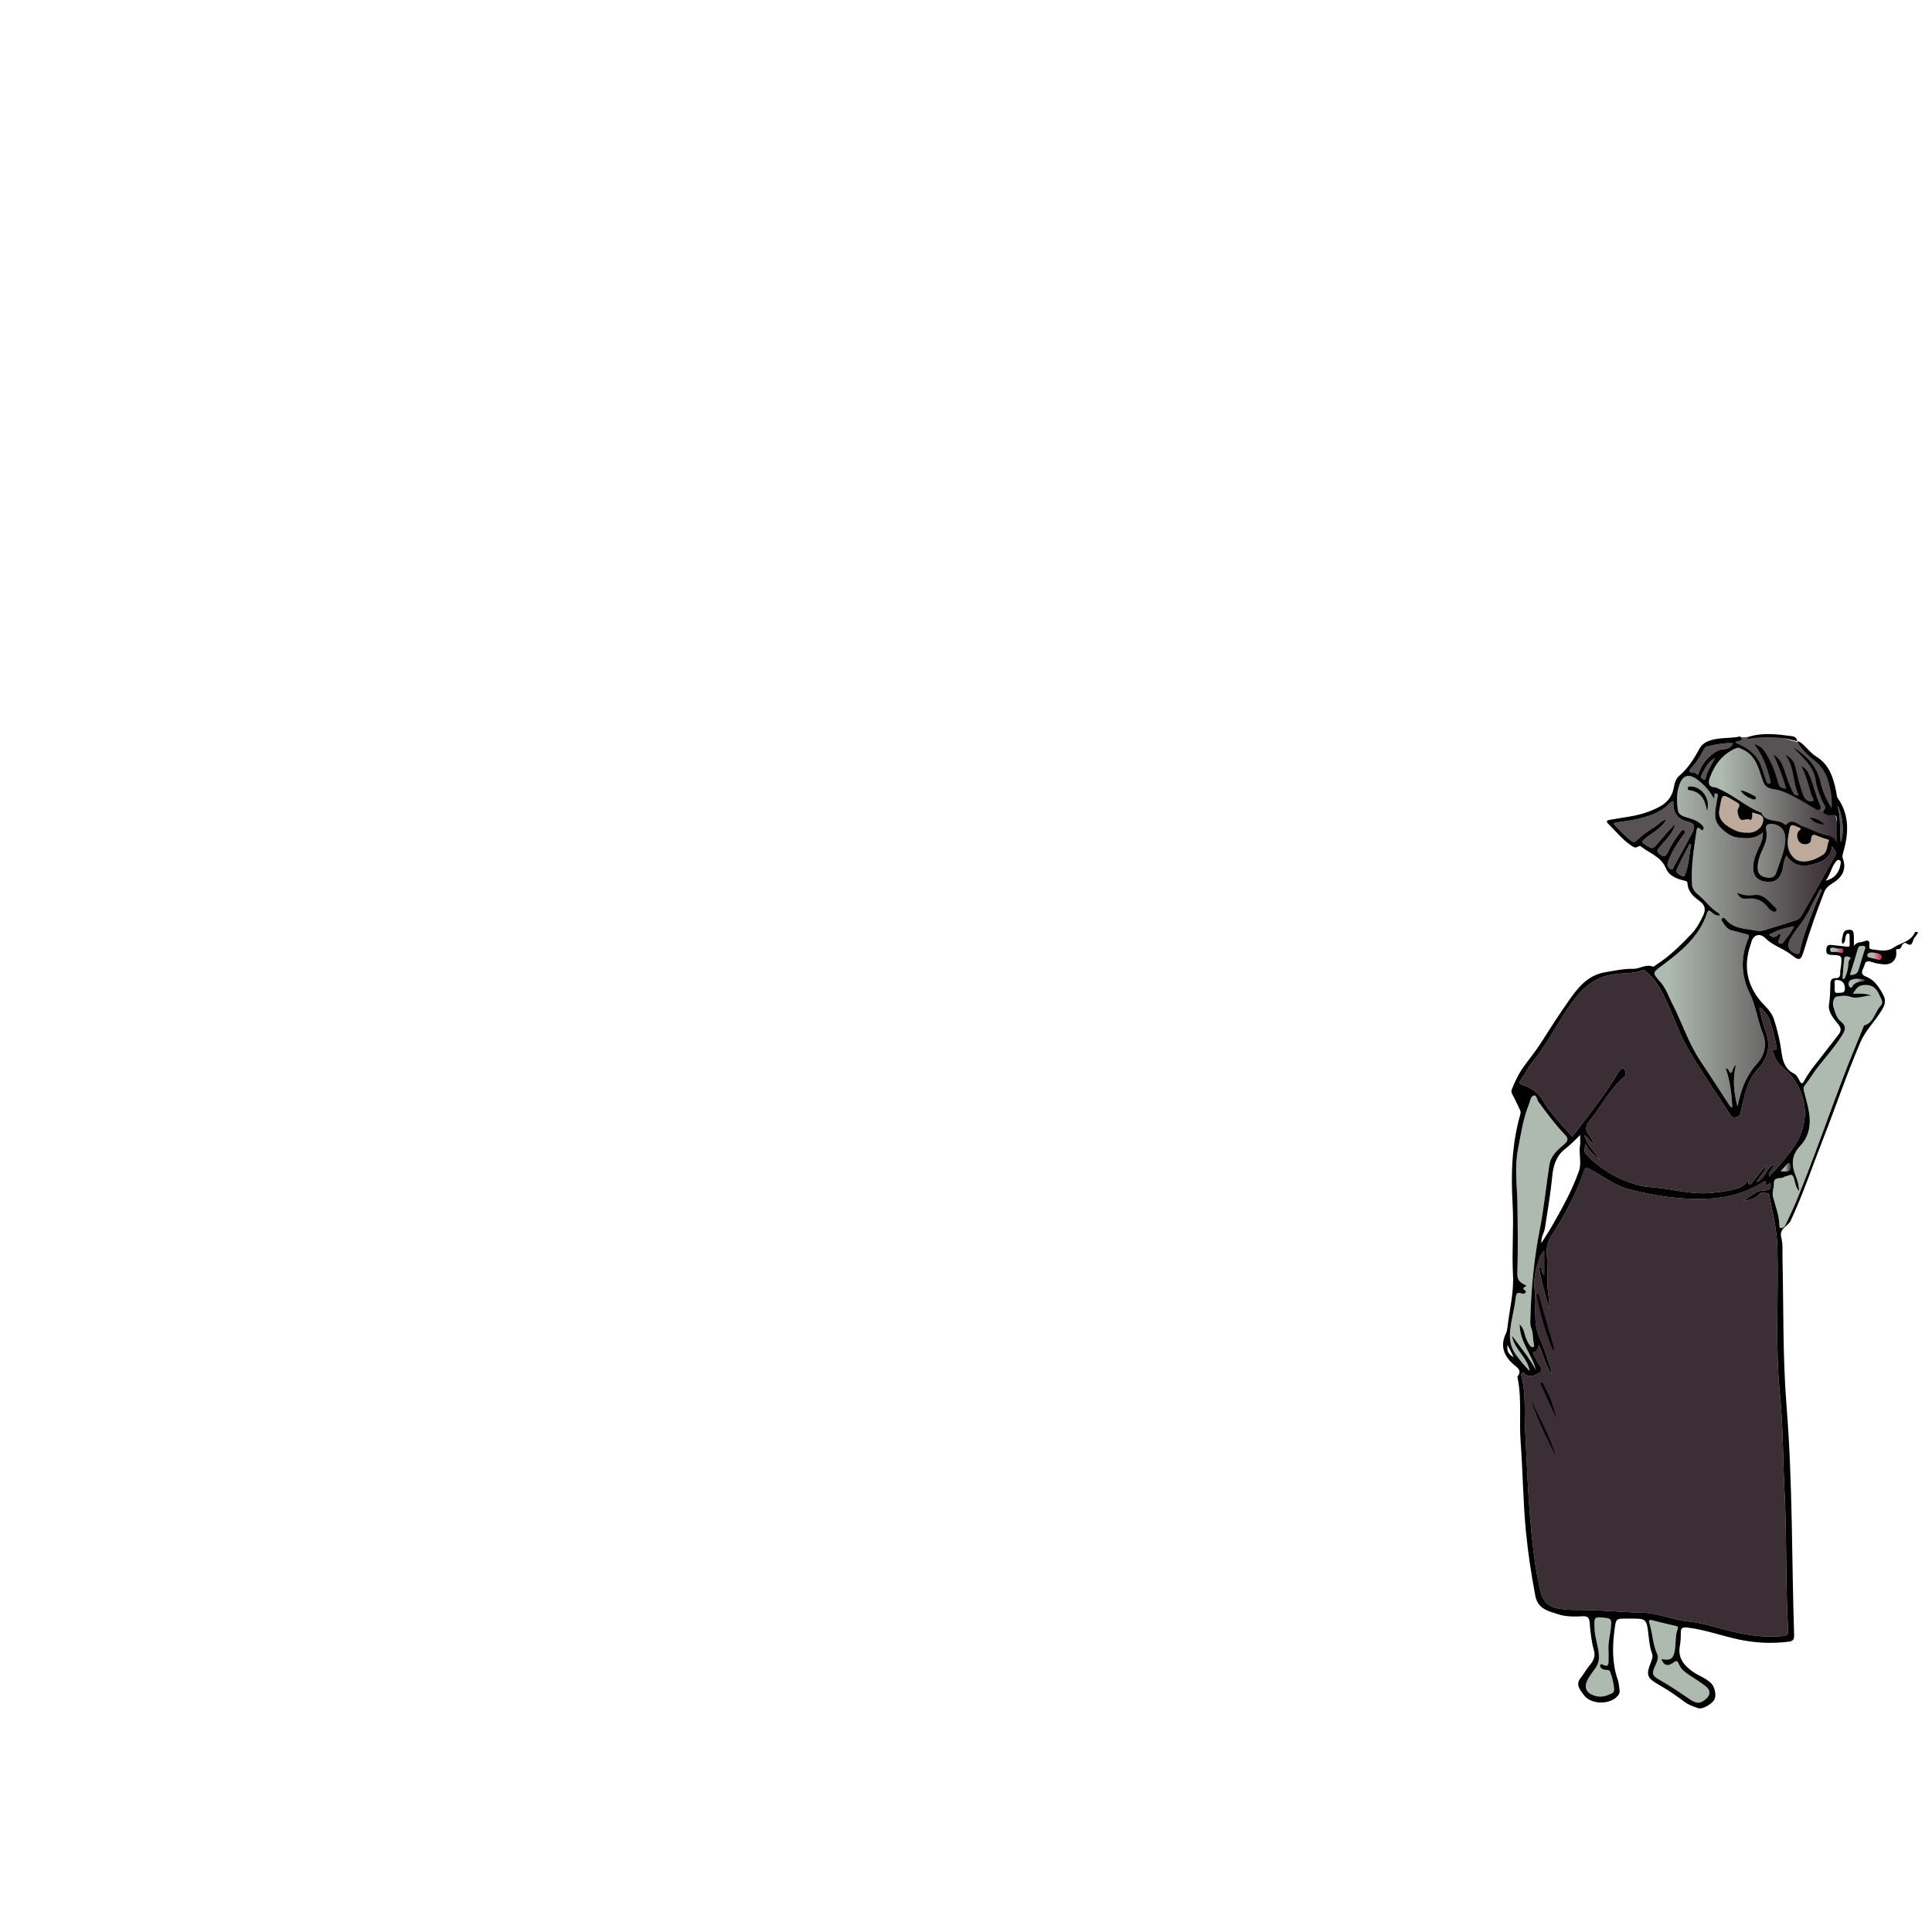 <?xml version="1.0" encoding="UTF-8"?><svg id="personnage13" xmlns="http://www.w3.org/2000/svg" xmlns:xlink="http://www.w3.org/1999/xlink" viewBox="0 0 1080 1080"><defs><style>.cls-1{fill:url(#Dégradé_sans_nom_16-2);}.cls-1,.cls-2,.cls-3,.cls-4,.cls-5,.cls-6,.cls-7,.cls-8,.cls-9,.cls-10,.cls-11{stroke-width:0px;}.cls-2{fill:url(#Dégradé_sans_nom_8);}.cls-3{fill:url(#Dégradé_sans_nom_6);}.cls-4{fill:url(#Dégradé_sans_nom_4);}.cls-5{fill:url(#Dégradé_sans_nom_8-2);}.cls-7{fill:#3b2f35;}.cls-8{fill:#585254;}.cls-9{fill:#beaa9a;}.cls-10{fill:#aeb9b0;}.cls-11{fill:url(#Dégradé_sans_nom_16);}</style><linearGradient id="Dégradé_sans_nom_16" x1="-681.56" y1="526.31" x2="-580.16" y2="526.31" gradientTransform="translate(341.82) rotate(-180) scale(1 -1)" gradientUnits="userSpaceOnUse"><stop offset="0" stop-color="#3b2f35"/><stop offset=".89" stop-color="#aeb9b0"/></linearGradient><linearGradient id="Dégradé_sans_nom_8" x1="-709.97" y1="534.46" x2="-701.99" y2="534.46" gradientTransform="translate(341.82) rotate(-180) scale(1 -1)" gradientUnits="userSpaceOnUse"><stop offset="0" stop-color="#f01048"/><stop offset=".56" stop-color="#aeb9b0"/></linearGradient><linearGradient id="Dégradé_sans_nom_4" x1="-700.88" y1="549.62" x2="-691.54" y2="549.62" gradientTransform="translate(341.82) rotate(-180) scale(1 -1)" gradientUnits="userSpaceOnUse"><stop offset="0" stop-color="#3b2f35"/><stop offset=".48" stop-color="#aeb9b0"/></linearGradient><linearGradient id="Dégradé_sans_nom_6" x1="-659.02" y1="652.49" x2="-653.57" y2="652.49" gradientTransform="translate(341.82) rotate(-180) scale(1 -1)" gradientUnits="userSpaceOnUse"><stop offset="0" stop-color="#3b2f35"/><stop offset=".56" stop-color="#aeb9b0"/></linearGradient><linearGradient id="Dégradé_sans_nom_8-2" x1="-688.6" y1="531.11" x2="-681.28" y2="531.11" xlink:href="#Dégradé_sans_nom_8"/><linearGradient id="Dégradé_sans_nom_16-2" x1="-685.57" y1="454.89" x2="-612.85" y2="454.89" xlink:href="#Dégradé_sans_nom_16"/></defs><path class="cls-7" d="m860.32,708.04c1.58.41,1.43,1.39,1.61,2.16.19.79.13,1.66,1.26,2.56,0-4.62,0-8.89,0-13.6-1.81,1.86-2.66,3.91-3.29,6-1.53,5.08-2.8,10.28-2.05,15.59,1.26,8.93-1.23,18.18,2.71,26.92,2.41,5.35,4.07,11.04,6.04,16.59.43,1.22.77,2.47.77,3.87-3.43-4.72-4.53-10.53-7.12-16.3-.8,1.89-.59,3.68-2.66,3.94-1,.13-.58,1.06-.21,1.71.83,1.46,1.66,2.93,2.46,4.41.92,1.69,3.22,3.71.87,5.27-2.17,1.45-4.97,3.21-7.95,1.15-.56-.39-.9-1.19-1.84-.95-.95.77-.4,1.86-.22,2.62,2.26,9.6,1.35,19.4,1.84,29.11,1.28,25.33,2.05,50.7,5.74,75.84.68,4.63,1.66,9.22,2.6,13.81,1.33,6.47,4.85,9.76,11.46,10.65,2.61.35,5.26.6,7.89.57,12.73-.16,25.39,1.24,38.11,1.56,8.66.22,16.77,4.04,25.38,4.88,8.89.86,17.26,3.94,25.89,5.92,8.95,2.05,17.89,3.18,27.07,2.23,2.29-.24,2.99-1.01,2.86-3.34-1.49-25.82-.63-51.69-1.99-77.52-.95-18.01-.74-36.1-2.55-54.05-2.73-27.15-.76-54.32-1.41-81.47-.18-7.64-1.5-15.27-3.12-22.79-.4-1.88-.81-3.75-1.17-5.64-.21-1.12.2-2.62-1.58-2.74-1.4-.09-2.75-1.22-4.21.51-2.31,2.74-5.79,3.35-9.21,3.89,3.77-1.96,6.52-5.68,11.33-5.85,2.05-.07,4.92-.19,4.06-3.92-.74-.51-2.63,2.44-2.64-.75,0-.63-.54-.69-1.27-.22-9.69,6.21-20.45,9.04-31.81,9.47-14.7.56-29.16-1.61-43.33-5.3-7.93-2.07-14.5-7.33-21.7-11.09-1.79-.93-2.46-2.03-3.51.98-4.42,12.63-10.67,24.4-17.91,35.63-1.96,3.03-3.15,6.1-2.89,9.79.45,6.33.25,12.71.44,19.05.12,4.19,1.33,8.25.89,12.47-2.14-7.74-4.56-15.4-5.65-23.62Z"/><path class="cls-7" d="m977.7,661.89c1.04.45,1.53-.45,2.02-1.08,2.51-3.19,4.98-6.41,7.72-9.46-.6,3.57-3.58,5.79-5.52,9.46,5.09-1.94,5.12-7.75,9.75-9.93-.45,2.72-3.19,3.85-2.85,6.87,4.61-4.58,8.45-9.24,12.11-14.05.51-.67.92-1.4,1.42-2.08,8.89-12.19,8.82-27.47-.39-39.44-1.95-2.53-4.58-4.53-6.83-6.84-1.52-1.56-2.85-3.34-3.34-5.47-.22-.98-2.34-2.99.96-3.16.65-.03.42-1.02.32-1.57-.99-5.32-2.25-10.57-4.09-15.66-.93-2.56-3.12-4.14-4.64-6.25-.29.1-.57.2-.86.29,1.05,4.02,1.7,8.21,3.23,12.04,3.36,8.41,1.95,15.69-4.16,22.19-5.45,5.8-7.03,13.23-8.76,20.6-.33,1.4-.59,2.82-.97,4.21-.35,1.3-1.24,1.84-2.61,2.06-1.44.24-2.22-.24-2.95-1.38-7.85-12.2-16.15-24.13-23.45-36.64-4.51-7.72-7.54-16.32-11.16-24.55-3.01-6.85-6.19-13.55-12.05-18.53-.71-.6-1.26-1.65-2.4-1.19-4.9,1.98-10.16,1.58-15.24,2.17-12.64,1.45-20.1,9.61-26.65,19.32-6.51,9.66-11.8,20.12-19.14,29.2-2.74,3.39-4.68,7.2-7.11,10.74-.96,1.4-.92,2.12,1.04,2.73,4.78,1.47,8.5,4.04,11.33,8.67,4.53,7.43,10.6,13.82,16.54,20.22,8.66-11.57,17.83-22.66,25.17-35.06.24-.41.46-.87.79-1.2.84-.84,1.51-2.84,2.85-1.52.39.39,1.97,2.9.08,4.48-8.25,6.89-12.81,16.72-19.57,24.8-2.02,2.41-2.18,4.91-.12,7.53,1.09,1.38,1.82,3.05,3.1,5.26-2.71-1.19-3.02-3.73-5.64-5.06,1.72,5.87,6.01,9.3,8.65,13.82-3.02-2.54-6.05-5.02-7.92-8.89-1.06,4.2-.95,4.54,1.69,7.13,8.17,7.99,17.87,13.26,28.86,16.13,2.76.72,5.68.84,8.54,1.1,10.24.93,20.28,3.95,30.7,3,4.89-.45,9.76-1.05,14.5-2.39,2.62-.74,4.91-1.92,6.44-4.8.67.88-.3,1.8.61,2.19Z"/><path class="cls-11" d="m956.7,509.83c-1.22-1.09-1.87-1.17-2.46.61-4.27,12.94-14.22,21.16-24.55,28.87-6.02,4.5-6.31,4.21-1.48,9.68,3.1,3.5,4.49,7.9,6.56,11.94,5.49,10.66,9.1,22.24,15.86,32.29,5.55,8.25,10.9,16.64,16.34,24.96.26.4.54.81,1.43.65-.52-7.26-1.17-14.51-3.74-21.57,2.12.04,1.59,2.03,2.76,2.51,1.66-.76.71-2.95,2.99-4.46-2,8.21-1.11,15.68.85,23.17.57-2.3,1.05-4.63,1.72-6.9,1.86-6.28,4.64-11.99,9.14-16.94,4.45-4.9,5.69-11.01,3.21-17.15-2.93-7.26-3.75-15.15-7.22-22.22-4.95-10.07-5.18-20.35-.78-30.68.66-1.56.29-2.1-1.27-2.45-2.58-.56-5.09-1.42-7.67-1.95-2.97-.6-4.21-2.97-5.69-5.13-.3-.44-.69-1.12-.11-1.63.68-.6,1.5-.24,1.91.3,4.36,5.58,10.97,5.23,16.96,6.46,1.49.3,3.2.28,4.64-.15,6.07-1.78,12.09-3.74,18.11-5.7,1.56-.51,2.51-1.87,3.28-3.23,5.93-10.54,11.86-21.08,17.71-31.67,1.58-2.87,1.44-2.95-1.07-6.37-.77,6.97-5.76,8.82-11.04,10.21-5.67,1.49-10.73.7-14.48-5.06-1.21,2.26-1.47,4.2-1.79,6.16-.94,5.57-3.38,8.44-7.17,8.58-7.34.28-10.65-3.56-9.38-10.85.56-3.24,1.96-6.15,3.33-9.1,1.03-2.23,2.02-4.55,1.86-7.68-4.35,3.92-9.36,3.43-14.1,2.87-3.84-.45-6.96-2.93-9.75-5.75-3.23-3.26-3.11-7.07-2.49-11.09.26-1.66.56-3.32.84-4.98.18-1.11,1.03-2.75-.82-2.84-1.57-.08,0,1.88-1.2,2.74-1.97-3.82-4.77-6.98-8.09-9.68-5.78-4.71-9.48-3.59-11.5,3.51-1.18,4.13-.99,8.32-.46,12.51.27,2.15,1.68,3.2,3.72,3.89,3.34,1.12,6.93,1.78,9.56,4.49.69.71,1.58,1.49,1.07,2.44-.88,1.65-1.49-.07-2.16-.41-1.18-.59-1.51.01-1.65,1.01-1.47,10.1-3.21,20.19-2.55,30.47.16,2.42,1.73,4.28,3.5,5.7,4.02,3.23,6.9,7.72,11.46,10.34.25.14.32.59.64,1.22-2.3.3-3.57-.86-4.79-1.95Z"/><path class="cls-10" d="m858.53,765.73c-2.15-8.67-8.99-15.58-9.03-25.33,2.57,2.15,2.53,5.24,3.59,7.75.66,1.57,1.3,3.08,2.45,4.34.42.46,1.02.75,1.62.45.7-.35.4-.99.28-1.57-.65-3.04-.32-6.22-1.54-9.2-.52-1.27-.48-2.84-.44-4.26.46-17.01,1.98-33.87,5.29-50.62,2.37-11.97,3.49-24.19,5.39-36.26.8-5.07,4.66-8.35,8.29-11.41,2.34-1.97,2.25-3.4.45-5.26-5.01-5.2-9.35-10.95-13.6-16.77-.28-.39-.56-.79-.9-1.13-1.24-1.26-1.21-4.36-2.88-4.08-1.89.31-2.11,3.2-2.85,5.02-3.28,8.06-4.45,16.66-6.11,25.13-1.92,9.8-.55,19.62-.34,29.45.28,13.34.38,26.7,0,40.04-.12,4.18,2.28,5.23,5.07,6.61-.29.95-3.29,1.03-.61,2.86,1.15.79-.78,2.06-1.83,1.64-3.41-1.35-3.37.83-3.65,3.1-.76,6.17-2.57,12.14-3.06,18.42-.41,5.19.78,9.46,3.84,13.42,2.23,2.89,4.52,5.73,7.13,8.34-1.16-7.7-8.73-12.18-9.91-19.79,4.66,6.23,9.57,12.24,13.34,19.1Z"/><path class="cls-10" d="m1046.2,556.54c-4-.12-7.91,2.09-11.81.67-2.64-.96-5.31-.5-7.61-.12-1.81.3-2.57,3.67-1.88,5.76.96,2.9,1.63,6.19,4.21,8.22,3.56,2.8,2.14,5.34.24,8.31-3.78,5.88-8.35,11.13-12.71,16.54-2.81,3.47-4.96,7.38-7.75,10.83-1.01,1.25-.64,2.38-.31,3.7,1.19,4.77,2.69,9.45,3.04,14.43.42,6.02-1.25,11.47-5.24,15.63-5.22,5.44-4.96,11.05-2.4,17.29.96,2.33,1.55,4.75,1.78,8.15-2.23-2.58-2.13-5.16-2.94-7.34-.67-1.8-1.35-2.34-3.09-1.47-.74.37-1.74.3-2.38.77-1.85,1.37-5.88-.54-5.75,3.85.08,2.46-1.14,4.7-.43,7.41,1.37,5.2,3.42,10.29,3.52,15.79.01.72.04,1.6,1.04,1.53,1.15-.08,1.95-.83,2.43-1.88,1.96-4.26,4.06-8.45,5.84-12.78,9.39-22.75,17.42-46.02,26.14-69.02,3.62-9.54,7.59-18.95,11.41-28.41.18-.44.35-1.12.66-1.22,5.39-1.62,5.77-7.43,9.04-10.84,2.02-2.11.18-4.15-.73-6.24-1.71-3.95-4.11-5.87-8.78-5.45-3.2.29-4.18,2.18-5.92,4.83,3.87-.13,7.16-.18,10.37,1.06Z"/><path class="cls-8" d="m919.52,468.87c-1.92,1.55-1.85,1.99-.04,3.17,4.34,2.84,4.3,2.86,7.65-1.13,3.04-3.62,6.11-7.21,9.54-10.55-.93,3.39-2.79,6.19-5.07,8.75-1.44,1.61-2.84,3.26-4.25,4.89-1.09,1.26-1.35,2.06.35,3.42,2.33,1.87,3.34,1.54,4.54-.99,1.81-3.8,4.1-7.34,6.66-10.68.66-.86,1.54-2.44,2.77-1.44,1.06.86-.33,1.9-.91,2.72-3.33,4.71-6.49,9.45-8.34,15.04-.63,1.89-.1,2.74,1.11,3.53,1.78,1.15,1.94-.74,2.43-1.62,3.21-5.77,6.39-11.55,9.47-17.39,2.45-4.64,2.21-6.22-2.33-7.39-6.14-1.57-7.9-5.55-7.71-11.4-2.13.6-2.93,2.38-4.29,3.4-5.84,4.38-12.63,6.17-19.63,7.39-2.59.45-5.21.77-7.81,1.15-1.05.15-2.16.46-.94,1.67,2.98,2.95,5.74,6.13,9.16,8.6,1.03.74,1.64,1.08,2.95-.14,2.86-2.67,6-5.15,9.36-7.12,2.55-1.5,4.39-4,7.42-4.83-2.69,5.15-7.86,7.54-12.08,10.93Z"/><path class="cls-10" d="m936.31,922.01c.57-3.79.11-7.72,1.51-11.39.57-1.49-.4-1.55-1.39-1.78-4.32-1.01-8.64-2-12.93-3.13-1.75-.46-1.96.21-1.51,1.58,1.82,5.6,1.84,11.66,4.28,17.09,1.08,2.39.08,4.39-.89,6.49-2.37,5.12-1.84,5.85,2.96,8.56,5.3,3,10.36,6.44,15.38,9.89,4.55,3.12,6.33,3.35,9.77.53,2.69-2.2,2.86-4.96.07-7.17-2.9-2.29-6.1-4.22-9.19-6.26-2.54-1.67-4.87-3.51-6.04-6.46-.65-1.65-1.34-1.73-2.87-.58-3.22,2.42-5.43,1.64-6.73-1.97,5.25,1.02,6.79-.11,7.59-5.42Z"/><path class="cls-10" d="m900.68,907.73c.1-2.32-.54-3.05-2.9-3.3-6.84-.73-6.66-.88-6.42,6,.18,5.21,2.24,10.05,2.45,15.25.11,2.69-.58,4.93-2.16,7.04-1.22,1.63-2.39,3.3-3.47,5.01-3.29,5.24-1.84,8.96,4.16,10.42,3.04.74,5.92-.23,8.66-1.52,1.1-.52,1.37-1.44,1.28-2.69-.22-3.15-1.08-6.13-2.07-9.1-.4-1.19-1.18-1.35-2.19-1.37-1.24-.01-2.4-.33-3.23-1.3-.27-.31-.43-.92-.32-1.31.21-.8.87-.66,1.43-.36,3.32,1.79,3.31-.45,3.3-2.71,0-1.44,0-2.88,0-4.52-.49-5.13,1.25-10.26,1.48-15.54Z"/><path class="cls-9" d="m1003.56,461.69c-1.8-.79-2.78-.54-3.17,1.73-.75,4.48-2.05,8.82.29,13.32,1.7,3.27,4.12,4.86,7.7,4.83,4-.03,7.46-1.69,10.7-3.8,2.74-1.79,2.06-5.21,3.3-7.74.3-.62-.69-.78-1.23-.96-1.37-.45-2.76-.83-4.1-1.35-2.19-.86-4.48-2.54-4.68,1.91-.07,1.52-1.79,2.3-3.27,2.32-1.6.02-3.1-.67-3.84-2.24-.79-1.69-1-3.44.17-5.1.33-.46,1.19-.41,1.14-1.59-1.05-.46-2.04-.9-3.02-1.33Z"/><path class="cls-9" d="m985.69,458.12c.07-2.91-3.19-2.87-5.03-3.69-1.8-.8-.96,1.27-1.11,2.11-.16.86-.67,2.21-1.18,1.81-1.92-1.51-4.96,1.81-6.26-1.61-.61-1.61-1.27-3.47-.39-4.87,1.43-2.25.09-2.82-1.43-3.73-8.3-4.96-7.44-4.75-9.19,4.77-.92,5,3.07,8.66,9.14,11.39,2.05.92,4.38,1.19,6.34,1.16,4.82.38,9.02-2.88,9.12-7.34Z"/><path class="cls-8" d="m1011.85,507.94c-2.63,5.81-7.02,10.43-10.35,15.77-2.81,4.51-2.34,7.8,2.68,9.42,1.91.61,1.88-1.11,2.1-2.1,1.87-8.58,5.25-16.63,8.4-24.77,1.15-2.97,2.49-5.86,3.74-8.78-.26-.17-.52-.34-.77-.5-1.95,3.65-4.1,7.21-5.8,10.97Z"/><path class="cls-8" d="m957.77,421.12c1.76-1.32,3.59-2.19,5.89-2.34,2.07-.13,4.2-.75,5.34-3.4-5.12-.22-9.74.77-14.36,1.77-.84.18-1.55.64-1.97,1.45-2.06,3.95-4.33,7.74-7.48,10.96-1.09,1.11-1.01,2.44.94,2.17,1.41-.2,2.06.92,3.13,1.38,1.56-5.12,4.46-8.96,8.51-11.98Z"/><path class="cls-8" d="m937.35,485.98c-.84,1.91,1.35,2.83,2.75,3.58,1.76.94,1.88-.76,2.27-1.8,1.88-5.05,1.8-10.43,3.05-15.59-.32-.12-.63-.23-.95-.35-2.4,4.71-4.99,9.33-7.11,14.16Z"/><path class="cls-10" d="m1039.01,541.92c1.02-3.56,2.2-7.07,3.24-10.62.27-.91,1.22-2.3-.54-2.54-1.11-.15-2.6-.31-3.13,1.56-1.36,4.81-2.9,9.57-4.45,14.62,2.67.18,4.2-.65,4.87-3.02Z"/><path class="cls-8" d="m994.55,524.98c-.26.77-.93,1.44.07,2.17,1.11.8,1.86.13,2.4-.66,1.9-2.82,4.44-5.23,5.81-8.76-2.62.64-5.03,1.07-7.33,1.83-2.23.74-4.34,1.84-6.57,2.81q2.68,3.1,5.87-.65c1.07,1.18.1,2.22-.25,3.26Z"/><path class="cls-10" d="m1033.16,539.98c.1-1.07.06-2.23.49-3.16.36-.8,1.71-1.38-.12-1.92-1.04-.31-2.39-.6-2.58.93-.45,3.71-.66,7.45-.97,11.18.35.07.69.15,1.04.22,1.09-2.29,1.89-4.67,2.13-7.24Z"/><path class="cls-8" d="m950.86,433.88c-.37.66.74,1.38,1.39,1.86.48.35,1.04.07,1.13-.4.79-4.25,3.37-7.69,5.22-11.5-4.24,2.11-5.66,6.35-7.75,10.04Z"/><path class="cls-8" d="m1028.95,470.78c2.14-4.52,1.27-15.74-1.82-20.58,1.86,6.53,1.35,13.33,1.82,20.58Z"/><path class="cls-2" d="m1045.01,535.21c1.63.39,3.26.78,4.9,1.15.58.13,1.22.25,1.61-.38.41-.67.32-1.42-.03-2.06-.65-1.16-6.1-1.98-7.05-1.07-.32.31-.48.8-.63,1.09.06.93.61,1.13,1.21,1.28Z"/><path class="cls-4" d="m1033.94,548.35c-.81,1.05-.76,2.48.04,3.31,1.12,1.16,1.48-.32,1.98-1.01q1.34-1.81,6.73-2.51c-1.61-1.42-7.56-1.33-8.76.21Z"/><path class="cls-3" d="m1000.77,651.58c-.22-1.5-.82-1.96-1.97-.67-1.15,1.29-2.27,2.61-3.41,3.92,2.2-.5,6.03,1.29,5.38-3.25Z"/><path class="cls-5" d="m1030.37,531.75c.35-1.93-1.58-1.42-2.55-1.47-1.65-.09-4.55-1.54-4.71.39-.22,2.79,3.07.61,4.34,1.67,1.11-.27,2.64.92,2.92-.6Z"/><path class="cls-8" d="m972.77,412.24c.68.02,15.92-.96,17.19-1.11s14.65,3.66,14.65,3.66c0,0,5.09,4.14,7.16,6.21s7.64,5.57,8.91,7.96,3.5,8.91,4.14,11.46,1.11,7.16,1.27,9.07c.16,1.91.32,4.14-1.43,5.09-1.75.96-1.91,1.43-5.25,0s-4.14-3.18-7.16-4.93c-3.02-1.75-3.34-.32-5.89-2.55s-3.18-2.23-5.25-3.5-.32-2.23-3.82-2.07-3.66-1.27-6.53-1.59-3.66,1.27-5.41-3.82c-1.75-5.09-2.87-12.1-6.21-14.49s-6.53-4.62-7.96-4.46-6.69.32-8.76,3.82-4.46,5.73-5.41,8.76,10.51-17.67,15.76-17.51Z"/><path class="cls-1" d="m1026.58,457.77c.98,5.65.8,14.8.8,14.8l-4.14-4.14c-.8-.8-7.16-2.39-8.6-3.18s-10.35-4.93-11.46-4.93-3.18.16-3.66,1.11-.64,6.84-.8,8.91-2.55,11.46-3.02,12.58-1.75,7-3.34,7.48-2.87,3.5-5.73,1.59-4.78-2.07-5.09-5.09,1.27-9.07,2.55-12.26c1.27-3.18,2.23-6.53,2.23-9.55,0-3.02,0-7,0-7,0,0-3.18-4.93-6.21-5.57-3.02-.64-8.12-4.78-10.67-6.05s-10.51-4.62-11.78-5.57-3.82-3.18-2.71-5.89,4.3-11.62,6.37-11.94,8.28-6.21,9.87-5.89,5.09,0,7.96,4.46,6.84,11.46,7.32,14.33c.48,2.87,4.14,3.18,7,4.46s7.96,1.59,9.71,3.34c1.75,1.75,9.07,5.89,9.07,5.89,0,0,3.66,3.34,7.48,4.3,3.82.96,6.21.16,6.84,3.82Z"/><path class="cls-6" d="m1004.6,414.42c1.6,0,2.59,1.13,3.63,2.07,2.32,2.08,4.28,4.71,6.89,6.3,7.44,4.53,9.7,11.82,11.29,19.61.26,1.28.26,2.79.95,3.79,6.74,9.72,6,20.11,2.92,30.73-.27.94-.55,1.79-.18,2.79,2.61,6.89-1.05,11.26-5.86,14.16-2.07,1.25-3.63,2.64-4.5,4.88-4.18,10.74-8.06,21.58-11.34,32.64-1.68,5.68-2.57,5.89-7.08,2.31-.66-.52-1.35-1-2.06-1.45-4.15-2.64-8.92-4.25-12.5-7.89-2.82-2.87-6.4-1.89-7.59,1.8-.44,1.37-.9,2.74-1.29,4.13-2.87,10.13-1.25,19.35,5.13,27.87,2.85,3.82,7.02,6.68,8.57,11.45,1.6,4.91,2.88,9.91,3.75,15.02,1.01,5.93.96,12.34,7.68,15.59,1.33.65,2.2,2.51,2.99,3.98.97,1.8,1.53,1.87,2.54.04,1.68-3.05,3.64-5.93,5.81-8.67,4.46-5.64,8.84-11.35,13.25-17.04,1.5-1.94,2.03-3.44.05-5.9-2.55-3.17-5.87-6.84-5.23-11.05.6-3.96.72-7.83.77-11.77.02-1.88.89-3.06,2.79-3.01,2.33.06,2.78-1.15,2.72-3.13-.04-1.19.3-2.38.43-3.58.62-5.96.62-6.03-5.32-6.3-2.06-.09-3-.55-2.89-2.92.12-2.38,1.19-2.87,3.19-2.61,1.43.19,2.86.36,4.29.48,7.04.6,5.38,1.8,5.55-5.39.01-.61.07-1.32-.64-1.51-.9-.23-1.12.5-1.44,1.19-.67,1.45.16,3.59-1.92,4.64-.84-2.1.08-3.82.4-5.53.39-2.07,2.14-2.45,3.9-2.39,1.81.07,1.93,1.66,2.02,2.91.15,2.09.04,4.2.04,6.29,1.3-2.6,3.94-1.96,5.89-2.77,2.11-.88,2.96-.31,2.8,1.94-.08,1.05-.43,2.32,1.17,2.52,4.14.51,8.58,1.7,12.24-.86,3.96-2.76,9.53-3.25,11.91-8.31.32-.68,1.15-.82,1.9-.1-.65.91-1.22,1.92-1.99,2.75-1.31,1.41-.71,5.99-4.87,3-.42-.3-1.95.53-2.23,1.48-.4,1.34-.94,2.04-2.45,1.99-1.09-.04-.71.71-.64,1.49.38,4.32-2.51,7.28-6.74,7-2.28-.15-4.53-.47-6.71-1.23-1.79-.63-3.69-1.11-4.28,1.49-.51,2.25-3.36,4.97.78,6.58,4.79,1.87,7.2,5.76,9.55,10.02,1.88,3.41,1.09,5.77-.8,8.88-3.72,6.12-9,11.14-11.89,17.86-7.68,17.9-13.88,36.36-21,54.47-5.93,15.08-11.06,30.47-17.94,45.2-1.53,3.28-6.64,4.23-5.26,9.43,1,3.75.59,7.88.68,11.85.64,27.64.08,55.27,2.3,82.92,3.41,42.45,2.82,85.1,4.2,127.65.07,1.99-.62,3.2-2.73,3.47-9.48,1.23-18.89.81-28.24-1.19-9.6-2.05-18.87-5.51-28.69-6.66-2.32-.27-3.67-.13-3.68,2.64,0,2.52-.07,5.08-.53,7.54-1.25,6.68,2.13,10.87,7.14,14.42,3.33,2.36,7.36,3.58,10.32,6.52,2.05,2.03,3.06,6.69,1.88,9.03-1.26,2.51-6.72,5.72-9,4.94-2.69-.91-5.36-1.77-7.77-3.59-4.48-3.39-9.17-6.57-14.05-9.36-6.94-3.98-7.66-5.45-4.58-13.06.65-1.6,1.09-3.09.43-4.84-1.19-3.17-1.5-6.52-1.89-9.87-1.08-9.41-1.14-9.41-10.38-9.39-.6,0-1.2,0-1.8,0-6.14,0-5.99.03-6.8,6.09-1.27,9.49-1.41,18.85,1.77,28.06.62,1.79.72,3.77,1.01,5.67.18,1.23-.09,2.32-.96,3.33-4.51,5.24-15.25,5.03-19.19-.67-1.83-2.64-4.64-5.44-1.65-9.21,1.93-2.43,3.42-5.23,5.43-7.59,1.98-2.32,2.88-4.94,2.11-7.67-1.48-5.25-2.05-10.6-2.47-15.97-.21-2.71-1.44-3.49-3.91-3.34-4.58.28-9.26.29-13.58-1.09-5.42-1.73-11.46-2.95-12.85-10.26-2.27-11.93-4.08-23.9-5.26-35.98-1.63-16.76-1.73-33.61-2.98-50.38-.88-11.87.74-23.85-1.7-35.63-.05-.23-.12-.56,0-.71,2.73-3.47-.31-5.02-2.32-6.79-5.49-4.83-7.51-10.4-4.15-17.35.51-1.05.7-2.3.83-3.49,1.11-9.71,3.63-19.16,3.08-29.17-.72-13.17.53-26.46-.22-39.63-.96-16.94-.42-33.6,4.29-49.97.3-1.03.22-1.83-.23-2.74-1.38-2.79-2.59-5.68-4.11-8.39-.6-1.07-.81-1.88-.37-2.98,1.94-4.93,4.33-9.72,7.5-13.87,3.51-4.58,6.95-9.16,10.03-14.04,4.55-7.21,9.2-14.36,14.09-21.33,5.19-7.41,10.62-14.57,20.54-16.2,5.21-.86,10.36-2.07,15.69-1.92,3.7.11,7.04-2.86,10.96-1.22.46.19,1.41-.73,2.11-1.18,7.36-4.68,13.45-10.83,19.45-17.07,2.85-2.96,4.77-6.58,6.56-10.28,1.71-3.54,1-6.02-2.19-8.3-3.34-2.39-6.34-5.23-6.57-9.8-.05-1.08-.65-1.21-1.61-1.42-4.37-.98-8.68-2.68-10.47-7-2.69-6.47-9.04-8.26-13.8-12.06-.51-.41-1.1-.45-1.65-.05-1.67,1.22-2.9.14-4.2-.75-4.81-3.28-8.39-7.88-12.51-11.88-2.03-1.98.22-2.16,1.61-2.41,7.07-1.28,14.28-1.9,21.06-4.5,6.39-2.46,12.38-5.31,13.87-13.1.47-2.44,1.05-5.11,3.04-6.81,4.84-4.13,8.24-9.37,11.14-14.85,1.62-3.06,3.91-4.3,6.82-5.17,4.43-1.34,9.04-1.04,13.56-1.58,1.24-.15,3.13-1.07,3.41.56.27,1.6-1.92,1.27-3.06,1.76-.16.07-.22.36-.45.77,7.03,2.75,12.68,6.94,14.91,14.59.64,2.19,1.5,4.31,2.19,6.48.31.98.67,2.04,1.82,1.83,1.49-.28.76-1.53.57-2.35-1.62-6.97-4.15-13.56-8.81-19.8,2.48.87,4.15,1.78,5.44,3.72,3.71,5.55,6.15,11.61,7.82,18.02.6,2.3,2.03,3.24,4.57,3.11-2.01-6.66-4.27-12.91-7.14-18.98,3.31,2.06,4.86,5.22,5.98,8.64,1.38,4.22,2.7,8.43,4.81,12.4.79,1.49,1.56,1.8,3.32,1.73-3.49-7.41-2.29-16-7.51-22.64,2.77,1.39,4.61,3.26,5.39,6.25,1.48,5.68,2.58,11.47,4.85,16.95.99,2.38,3.32,3.16,4.76,2.78,1.93-.52-.01-2.42-.37-3.54-1.7-5.39-2.87-10.97-5.66-16.04,2.57.97,3.65,3.16,4.56,5.29,2.33,5.53,3.46,11.5,6.08,16.94.33.68.29,1.49-.38,1.96-.65.46-1.41.19-2.04-.18-4.19-2.4-8.27-5.02-12.57-7.19-3.24-1.64-6.65-3.33-10.16-3.9-4.51-.73-5.83-1.36-7.24-5.53-2.24-6.68-3.87-13.8-11.43-17.02-1.16-.49-2.08-1.08-3.28-.57-7.44,3.17-11.97,8.98-14.7,16.39-1.1,2.99-1.02,5.32,3.01,5.62.79.06,1.55.6,2.32.94,8.26,3.6,14.95,9.99,23.41,13.23,2.43,5.89,9.13,3.19,12.89,6.42.25.21.85.43.94.34,3.49-3.9,6.44-.17,9.39.85,4.17,1.44,8.07,3.68,12.39,4.77,2.59.65,5.26,1.01,6.64,4.64,0-4.49-.02-8.05,0-11.61.02-2.48.38-4.91-3.67-4.09-1.27.26-4.87-1.27-3.83-2.31,2.29-2.31.3-3.5-.31-4.87-1.75-3.97-3.4-7.9-3.99-12.27-.58-4.29-2.74-7.93-5.62-11.1-2.27-2.5-4.62-4.9-6.94-7.35,7.32,4.62,13.12,10.47,15.08,19.2,1.15,5.12,3.16,9.82,6.35,14.9.42-5.2-.35-9.46-1.39-13.62-1.33-5.32-3.79-9.81-8.42-13.39-3.67-2.84-7.13-6.31-9.51-10.53l-.05.05Zm-144.27,293.62c1.58.41,1.43,1.39,1.61,2.16.19.79.13,1.66,1.26,2.56,0-4.62,0-8.89,0-13.6-1.81,1.86-2.66,3.91-3.29,6-1.53,5.08-2.8,10.28-2.05,15.59,1.26,8.93-1.23,18.18,2.71,26.92,2.41,5.35,4.07,11.04,6.04,16.59.43,1.22.77,2.47.77,3.87-3.43-4.72-4.53-10.53-7.12-16.3-.8,1.89-.59,3.68-2.66,3.94-1,.13-.58,1.06-.21,1.71.83,1.46,1.66,2.93,2.46,4.41.92,1.69,3.22,3.71.87,5.27-2.17,1.45-4.97,3.21-7.95,1.15-.56-.39-.9-1.19-1.84-.95-.95.77-.4,1.86-.22,2.62,2.26,9.6,1.35,19.4,1.84,29.11,1.28,25.33,2.05,50.7,5.74,75.84.68,4.63,1.66,9.22,2.6,13.81,1.33,6.47,4.85,9.76,11.46,10.65,2.61.35,5.26.6,7.89.57,12.73-.16,25.39,1.24,38.11,1.56,8.66.22,16.77,4.04,25.38,4.88,8.89.86,17.26,3.94,25.89,5.92,8.95,2.05,17.89,3.18,27.07,2.23,2.29-.24,2.99-1.01,2.86-3.34-1.49-25.82-.63-51.69-1.99-77.52-.95-18.01-.74-36.1-2.55-54.05-2.73-27.15-.76-54.32-1.41-81.47-.18-7.64-1.5-15.27-3.12-22.79-.4-1.88-.81-3.75-1.17-5.64-.21-1.12.2-2.62-1.58-2.74-1.4-.09-2.75-1.22-4.21.51-2.31,2.74-5.79,3.35-9.21,3.89,3.77-1.96,6.52-5.68,11.33-5.85,2.05-.07,4.92-.19,4.06-3.92-.74-.51-2.63,2.44-2.64-.75,0-.63-.54-.69-1.27-.22-9.69,6.21-20.45,9.04-31.81,9.47-14.7.56-29.16-1.61-43.33-5.3-7.93-2.07-14.5-7.33-21.7-11.09-1.79-.93-2.46-2.03-3.51.98-4.42,12.63-10.67,24.4-17.91,35.63-1.96,3.03-3.15,6.1-2.89,9.79.45,6.33.25,12.71.44,19.05.12,4.19,1.33,8.25.89,12.47-2.14-7.74-4.56-15.4-5.65-23.62Zm117.37-46.15c1.04.45,1.53-.45,2.02-1.08,2.51-3.19,4.98-6.41,7.72-9.46-.6,3.57-3.58,5.79-5.52,9.46,5.09-1.94,5.12-7.75,9.75-9.93-.45,2.72-3.19,3.85-2.85,6.87,4.61-4.58,8.45-9.24,12.11-14.05.51-.67.92-1.4,1.42-2.08,8.89-12.19,8.82-27.47-.39-39.44-1.95-2.53-4.58-4.53-6.83-6.84-1.52-1.56-2.85-3.34-3.34-5.47-.22-.98-2.34-2.99.96-3.16.65-.03.42-1.02.32-1.57-.99-5.32-2.25-10.57-4.09-15.66-.93-2.56-3.12-4.14-4.64-6.25-.29.1-.57.2-.86.29,1.05,4.02,1.7,8.21,3.23,12.04,3.36,8.41,1.95,15.69-4.16,22.19-5.45,5.8-7.03,13.23-8.76,20.6-.33,1.4-.59,2.82-.97,4.21-.35,1.3-1.24,1.84-2.61,2.06-1.44.24-2.22-.24-2.95-1.38-7.85-12.2-16.15-24.13-23.45-36.64-4.51-7.72-7.54-16.32-11.16-24.55-3.01-6.85-6.19-13.55-12.05-18.53-.71-.6-1.26-1.65-2.4-1.19-4.9,1.98-10.16,1.58-15.24,2.17-12.64,1.45-20.1,9.61-26.65,19.32-6.51,9.66-11.8,20.12-19.14,29.2-2.74,3.39-4.68,7.2-7.11,10.74-.96,1.4-.92,2.12,1.04,2.73,4.78,1.47,8.5,4.04,11.33,8.67,4.53,7.43,10.6,13.82,16.54,20.22,8.66-11.57,17.83-22.66,25.17-35.06.24-.41.46-.87.79-1.2.84-.84,1.51-2.84,2.85-1.52.39.39,1.97,2.9.08,4.48-8.25,6.89-12.81,16.72-19.57,24.8-2.02,2.41-2.18,4.91-.12,7.53,1.09,1.38,1.82,3.05,3.1,5.26-2.71-1.19-3.02-3.73-5.64-5.06,1.72,5.87,6.01,9.3,8.65,13.82-3.02-2.54-6.05-5.02-7.92-8.89-1.06,4.2-.95,4.54,1.69,7.13,8.17,7.99,17.87,13.26,28.86,16.13,2.76.72,5.68.84,8.54,1.1,10.24.93,20.28,3.95,30.7,3,4.89-.45,9.76-1.05,14.5-2.39,2.62-.74,4.91-1.92,6.44-4.8.67.88-.3,1.8.61,2.19Zm-21-152.06c-1.22-1.09-1.87-1.17-2.46.61-4.27,12.94-14.22,21.16-24.55,28.87-6.02,4.5-6.31,4.21-1.48,9.68,3.1,3.5,4.49,7.9,6.56,11.94,5.49,10.66,9.1,22.24,15.86,32.29,5.55,8.25,10.9,16.64,16.34,24.96.26.4.54.81,1.43.65-.52-7.26-1.17-14.51-3.74-21.57,2.12.04,1.59,2.03,2.76,2.51,1.66-.76.71-2.95,2.99-4.46-2,8.21-1.11,15.68.85,23.17.57-2.3,1.05-4.63,1.72-6.9,1.86-6.28,4.64-11.99,9.14-16.94,4.45-4.9,5.69-11.01,3.21-17.15-2.93-7.26-3.75-15.15-7.22-22.22-4.95-10.07-5.18-20.35-.78-30.68.66-1.56.29-2.1-1.27-2.45-2.58-.56-5.09-1.42-7.67-1.95-2.97-.6-4.21-2.97-5.69-5.13-.3-.44-.69-1.12-.11-1.63.68-.6,1.5-.24,1.91.3,4.36,5.58,10.97,5.23,16.96,6.46,1.49.3,3.2.28,4.64-.15,6.07-1.78,12.09-3.74,18.11-5.7,1.56-.51,2.51-1.87,3.28-3.23,5.93-10.54,11.86-21.08,17.71-31.67,1.58-2.87,1.44-2.95-1.07-6.37-.77,6.97-5.76,8.82-11.04,10.21-5.67,1.49-10.73.7-14.48-5.06-1.21,2.26-1.47,4.2-1.79,6.16-.94,5.57-3.38,8.44-7.17,8.58-7.34.28-10.65-3.56-9.38-10.85.56-3.24,1.96-6.15,3.33-9.1,1.03-2.23,2.02-4.55,1.86-7.68-4.35,3.92-9.36,3.43-14.1,2.87-3.84-.45-6.96-2.93-9.75-5.75-3.23-3.26-3.11-7.07-2.49-11.09.26-1.66.56-3.32.84-4.98.18-1.11,1.03-2.75-.82-2.84-1.57-.08,0,1.88-1.2,2.74-1.97-3.82-4.77-6.98-8.09-9.68-5.78-4.71-9.48-3.59-11.5,3.51-1.18,4.13-.99,8.32-.46,12.51.27,2.15,1.68,3.2,3.72,3.89,3.34,1.12,6.93,1.78,9.56,4.49.69.71,1.58,1.49,1.07,2.44-.88,1.65-1.49-.07-2.16-.41-1.18-.59-1.51.01-1.65,1.01-1.47,10.1-3.21,20.19-2.55,30.47.16,2.42,1.73,4.28,3.5,5.7,4.02,3.23,6.9,7.72,11.46,10.34.25.14.32.59.64,1.22-2.3.3-3.57-.86-4.79-1.95Zm-98.17,255.91c-2.15-8.67-8.99-15.58-9.03-25.33,2.57,2.15,2.53,5.24,3.59,7.75.66,1.57,1.3,3.08,2.45,4.34.42.46,1.02.75,1.62.45.7-.35.4-.99.28-1.57-.65-3.04-.32-6.22-1.54-9.2-.52-1.27-.48-2.84-.44-4.26.46-17.01,1.98-33.87,5.29-50.62,2.37-11.97,3.49-24.19,5.39-36.26.8-5.07,4.66-8.35,8.29-11.41,2.34-1.97,2.25-3.4.45-5.26-5.01-5.2-9.35-10.95-13.6-16.77-.28-.39-.56-.79-.9-1.13-1.24-1.26-1.21-4.36-2.88-4.08-1.89.31-2.11,3.2-2.85,5.02-3.28,8.06-4.45,16.66-6.11,25.13-1.92,9.8-.55,19.62-.34,29.45.28,13.34.38,26.7,0,40.04-.12,4.18,2.28,5.23,5.07,6.61-.29.95-3.29,1.03-.61,2.86,1.15.79-.78,2.06-1.83,1.64-3.41-1.35-3.37.83-3.65,3.1-.76,6.17-2.57,12.14-3.06,18.42-.41,5.19.78,9.46,3.84,13.42,2.23,2.89,4.52,5.73,7.13,8.34-1.16-7.7-8.73-12.18-9.91-19.79,4.66,6.23,9.57,12.24,13.34,19.1Zm187.66-209.19c-4-.12-7.91,2.09-11.81.67-2.64-.96-5.31-.5-7.61-.12-1.81.3-2.57,3.67-1.88,5.76.96,2.9,1.63,6.19,4.21,8.22,3.56,2.8,2.14,5.34.24,8.31-3.78,5.88-8.35,11.13-12.71,16.54-2.81,3.47-4.96,7.38-7.75,10.83-1.01,1.25-.64,2.38-.31,3.7,1.19,4.77,2.69,9.45,3.04,14.43.42,6.02-1.25,11.47-5.24,15.63-5.22,5.44-4.96,11.05-2.4,17.29.96,2.33,1.55,4.75,1.78,8.15-2.23-2.58-2.13-5.16-2.94-7.34-.67-1.8-1.35-2.34-3.09-1.47-.74.37-1.74.3-2.38.77-1.85,1.37-5.88-.54-5.75,3.85.08,2.46-1.14,4.7-.43,7.41,1.37,5.2,3.42,10.29,3.52,15.79.01.72.04,1.6,1.04,1.53,1.15-.08,1.95-.83,2.43-1.88,1.96-4.26,4.06-8.45,5.84-12.78,9.39-22.75,17.42-46.02,26.14-69.02,3.62-9.54,7.59-18.95,11.41-28.41.18-.44.35-1.12.66-1.22,5.39-1.62,5.77-7.43,9.04-10.84,2.02-2.11.18-4.15-.73-6.24-1.71-3.95-4.11-5.87-8.78-5.45-3.2.29-4.18,2.18-5.92,4.83,3.87-.13,7.16-.18,10.37,1.06Zm-126.67-87.68c-1.92,1.55-1.85,1.99-.04,3.17,4.34,2.84,4.3,2.86,7.65-1.13,3.04-3.62,6.11-7.21,9.54-10.55-.93,3.39-2.79,6.19-5.07,8.75-1.44,1.61-2.84,3.26-4.25,4.89-1.09,1.26-1.35,2.06.35,3.42,2.33,1.87,3.34,1.54,4.54-.99,1.81-3.8,4.1-7.34,6.66-10.68.66-.86,1.54-2.44,2.77-1.44,1.06.86-.33,1.9-.91,2.72-3.33,4.71-6.49,9.45-8.34,15.04-.63,1.89-.1,2.74,1.11,3.53,1.78,1.15,1.94-.74,2.43-1.62,3.21-5.77,6.39-11.55,9.47-17.39,2.45-4.64,2.21-6.22-2.33-7.39-6.14-1.57-7.9-5.55-7.71-11.4-2.13.6-2.93,2.38-4.29,3.4-5.84,4.38-12.63,6.17-19.63,7.39-2.59.45-5.21.77-7.81,1.15-1.05.15-2.16.46-.94,1.67,2.98,2.95,5.74,6.13,9.16,8.6,1.03.74,1.64,1.08,2.95-.14,2.86-2.67,6-5.15,9.36-7.12,2.55-1.5,4.39-4,7.42-4.83-2.69,5.15-7.86,7.54-12.08,10.93Zm16.79,453.14c.57-3.79.11-7.72,1.51-11.39.57-1.49-.4-1.55-1.39-1.78-4.32-1.01-8.64-2-12.93-3.13-1.75-.46-1.96.21-1.51,1.58,1.82,5.6,1.84,11.66,4.28,17.09,1.08,2.39.08,4.39-.89,6.49-2.37,5.12-1.84,5.85,2.96,8.56,5.3,3,10.36,6.44,15.38,9.89,4.55,3.12,6.33,3.35,9.77.53,2.69-2.2,2.86-4.96.07-7.17-2.9-2.29-6.1-4.22-9.19-6.26-2.54-1.67-4.87-3.51-6.04-6.46-.65-1.65-1.34-1.73-2.87-.58-3.22,2.42-5.43,1.64-6.73-1.97,5.25,1.02,6.79-.11,7.59-5.42Zm-61.61-279.57c-4.65,3.65-6.4,8.99-6.96,14.85-.94,9.81-2.63,19.52-4.12,29.26-.39,2.59-2.23,4.73-1.99,8.35,2.35-3.77,4.37-6.77,6.15-9.91,5.59-9.8,11.09-19.65,14.85-30.36,1.66-4.73-.19-9.54.61-14.28.27-1.62.04-3.32.04-5.85-3.1,3.16-5.7,5.68-8.59,7.95Zm25.98,265.3c.1-2.32-.54-3.05-2.9-3.3-6.84-.73-6.66-.88-6.42,6,.18,5.21,2.24,10.05,2.45,15.25.11,2.69-.58,4.93-2.16,7.04-1.22,1.63-2.39,3.3-3.47,5.01-3.29,5.24-1.84,8.96,4.16,10.42,3.04.74,5.92-.23,8.66-1.52,1.1-.52,1.37-1.44,1.28-2.69-.22-3.15-1.08-6.13-2.07-9.1-.4-1.19-1.18-1.35-2.19-1.37-1.24-.01-2.4-.33-3.23-1.3-.27-.31-.43-.92-.32-1.31.21-.8.87-.66,1.43-.36,3.32,1.79,3.31-.45,3.3-2.71,0-1.44,0-2.88,0-4.52-.49-5.13,1.25-10.26,1.48-15.54Zm86.57-443.92c.9,3.98-.37,7.56-2.02,11.1-1.57,3.38-2.89,6.81-2.7,10.69.16,3.16,1.96,4.33,4.72,4.91,2.7.57,4.87.11,5.78-2.73,2.03-6.36,5.16-12.5,5.04-19.34-.08-4.32-2.68-7.6-7.79-7.95-1.94.05-3.67.49-3.02,3.32Zm16.3-2.13c-1.8-.79-2.78-.54-3.17,1.73-.75,4.48-2.05,8.82.29,13.32,1.7,3.27,4.12,4.86,7.7,4.83,4-.03,7.46-1.69,10.7-3.8,2.74-1.79,2.06-5.21,3.3-7.74.3-.62-.69-.78-1.23-.96-1.37-.45-2.76-.83-4.1-1.35-2.19-.86-4.48-2.54-4.68,1.91-.07,1.52-1.79,2.3-3.27,2.32-1.6.02-3.1-.67-3.84-2.24-.79-1.69-1-3.44.17-5.1.33-.46,1.19-.41,1.14-1.59-1.05-.46-2.04-.9-3.02-1.33Zm-17.87-3.56c.07-2.91-3.19-2.87-5.03-3.69-1.8-.8-.96,1.27-1.11,2.11-.16.86-.67,2.21-1.18,1.81-1.92-1.51-4.96,1.81-6.26-1.61-.61-1.61-1.27-3.47-.39-4.87,1.43-2.25.09-2.82-1.43-3.73-8.3-4.96-7.44-4.75-9.19,4.77-.92,5,3.07,8.66,9.14,11.39,2.05.92,4.38,1.19,6.34,1.16,4.82.38,9.02-2.88,9.12-7.34Zm26.16,49.82c-2.63,5.81-7.02,10.43-10.35,15.77-2.81,4.51-2.34,7.8,2.68,9.42,1.91.61,1.88-1.11,2.1-2.1,1.87-8.58,5.25-16.63,8.4-24.77,1.15-2.97,2.49-5.86,3.74-8.78-.26-.17-.52-.34-.77-.5-1.95,3.65-4.1,7.21-5.8,10.97Zm-54.08-86.81c1.76-1.32,3.59-2.19,5.89-2.34,2.07-.13,4.2-.75,5.34-3.4-5.12-.22-9.74.77-14.36,1.77-.84.18-1.55.64-1.97,1.45-2.06,3.95-4.33,7.74-7.48,10.96-1.09,1.11-1.01,2.44.94,2.17,1.41-.2,2.06.92,3.13,1.38,1.56-5.12,4.46-8.96,8.51-11.98Zm-20.42,64.86c-.84,1.91,1.35,2.83,2.75,3.58,1.76.94,1.88-.76,2.27-1.8,1.88-5.05,1.8-10.43,3.05-15.59-.32-.12-.63-.23-.95-.35-2.4,4.71-4.99,9.33-7.11,14.16Zm101.66,55.94c1.02-3.56,2.2-7.07,3.24-10.62.27-.91,1.22-2.3-.54-2.54-1.11-.15-2.6-.31-3.13,1.56-1.36,4.81-2.9,9.57-4.45,14.62,2.67.18,4.2-.65,4.87-3.02Zm-44.46-16.94c-.26.77-.93,1.44.07,2.17,1.11.8,1.86.13,2.4-.66,1.9-2.82,4.44-5.23,5.81-8.76-2.62.64-5.03,1.07-7.33,1.83-2.23.74-4.34,1.84-6.57,2.81q2.68,3.1,5.87-.65c1.07,1.18.1,2.22-.25,3.26Zm34.24-41.32c.19-.95.63-2.39-.59-2.89-1.18-.48-1.86.76-2.46,1.6-2.21,3.06-2.71,6.98-5.22,9.93,4.71-1.14,7.38-4.11,8.27-8.64Zm-.79,71.32c1.43-.23,3.41.41,3.33-2.49-.1-3.19-1.83-4.65-4.47-4.7-2.25-.04-.88,2.2-1.31,3.31.48,1.6-1.11,4.44,2.45,3.88Zm5.16-15c.1-1.07.06-2.23.49-3.16.36-.8,1.71-1.38-.12-1.92-1.04-.31-2.39-.6-2.58.93-.45,3.71-.66,7.45-.97,11.18.35.07.69.15,1.04.22,1.09-2.29,1.89-4.67,2.13-7.24Zm-82.3-106.1c-.37.66.74,1.38,1.39,1.86.48.35,1.04.07,1.13-.4.79-4.25,3.37-7.69,5.22-11.5-4.24,2.11-5.66,6.35-7.75,10.04Zm78.09,36.9c2.14-4.52,1.27-15.74-1.82-20.58,1.86,6.53,1.35,13.33,1.82,20.58Zm16.06,64.43c1.63.39,3.26.78,4.9,1.15.58.13,1.22.25,1.61-.38.41-.67.32-1.42-.03-2.06-.65-1.16-6.1-1.98-7.05-1.07-.32.31-.48.8-.63,1.09.06.93.61,1.13,1.21,1.28Zm-11.07,13.14c-.81,1.05-.76,2.48.04,3.31,1.12,1.16,1.48-.32,1.98-1.01q1.34-1.81,6.73-2.51c-1.61-1.42-7.56-1.33-8.76.21Zm-33.18,103.23c-.22-1.5-.82-1.96-1.97-.67-1.15,1.29-2.27,2.61-3.41,3.92,2.2-.5,6.03,1.29,5.38-3.25Zm29.61-119.83c.35-1.93-1.58-1.42-2.55-1.47-1.65-.09-4.55-1.54-4.71.39-.22,2.79,3.07.61,4.34,1.67,1.11-.27,2.64.92,2.92-.6Zm-187.67,220.08c-.55,3.73,1.01,5.5,3.46,6.79-1.02-2.01-2.05-4.02-3.46-6.79Z"/><path class="cls-6" d="m1004.6,414.42c-.06-1.77-1.28-2.68-2.73-2.87-8.17-1.09-16.36-2.2-24.48.36-.16.05-.24.36-.75,1.16,9.71-1.61,18.94-1.37,28.01,1.31,0,0-.05.05-.05.05Z"/><path class="cls-6" d="m973.01,441.85c1.79,2.84,4.24,3.94,6.78,4.89.57.21,1.29.28,1.63-.28.35-.57.01-1.19-.58-1.46-2.42-1.1-4.67-2.69-7.82-3.15Z"/><path class="cls-6" d="m1011.82,456.93c1.87,3.01,4.97,3.55,8.09,4.05-2.15-2.45-5.01-3.47-8.09-4.05Z"/><path class="cls-6" d="m856.03,782.97c3.5,10.64,8.51,20.68,13.55,30.71-3.2-10.78-8.81-20.53-13.55-30.71Z"/><path class="cls-6" d="m858.97,723.5c1.9,10.65,4.98,20.98,9,31.05.31-.08.61-.17.92-.25-2.99-10.33-5.98-20.66-8.97-30.98-.32.06-.63.13-.95.19Z"/><path class="cls-6" d="m861.07,773.26c2.94,6.43,5.88,12.85,8.81,19.28-1.53-7.04-4.21-13.58-7.73-19.75-.36.16-.72.32-1.09.48Z"/><path class="cls-6" d="m971.09,499.12c1.45,3.16,3.57,3.41,5.51,3.19,5.13-.57,9.12,1.06,12.07,5.32.39.57,1.03,1,1.62,1.38.82.53,1.87,1.05,2.58.1.84-1.11-.38-1.59-1.04-2.22-1.11-1.07-2.15-2.22-3.26-3.3-2.3-2.26-4.86-3.77-8.31-3.19-2.83.48-5.65.16-9.18-1.28Z"/><path class="cls-6" d="m954.21,453.2c2.06-6.51-2.86-13.47-9.16-13.55-.62,0-1.24.03-1.52.67-.31.69.06,1.27.7,1.35,6.72.84,9,5.54,9.99,11.53Z"/></svg>